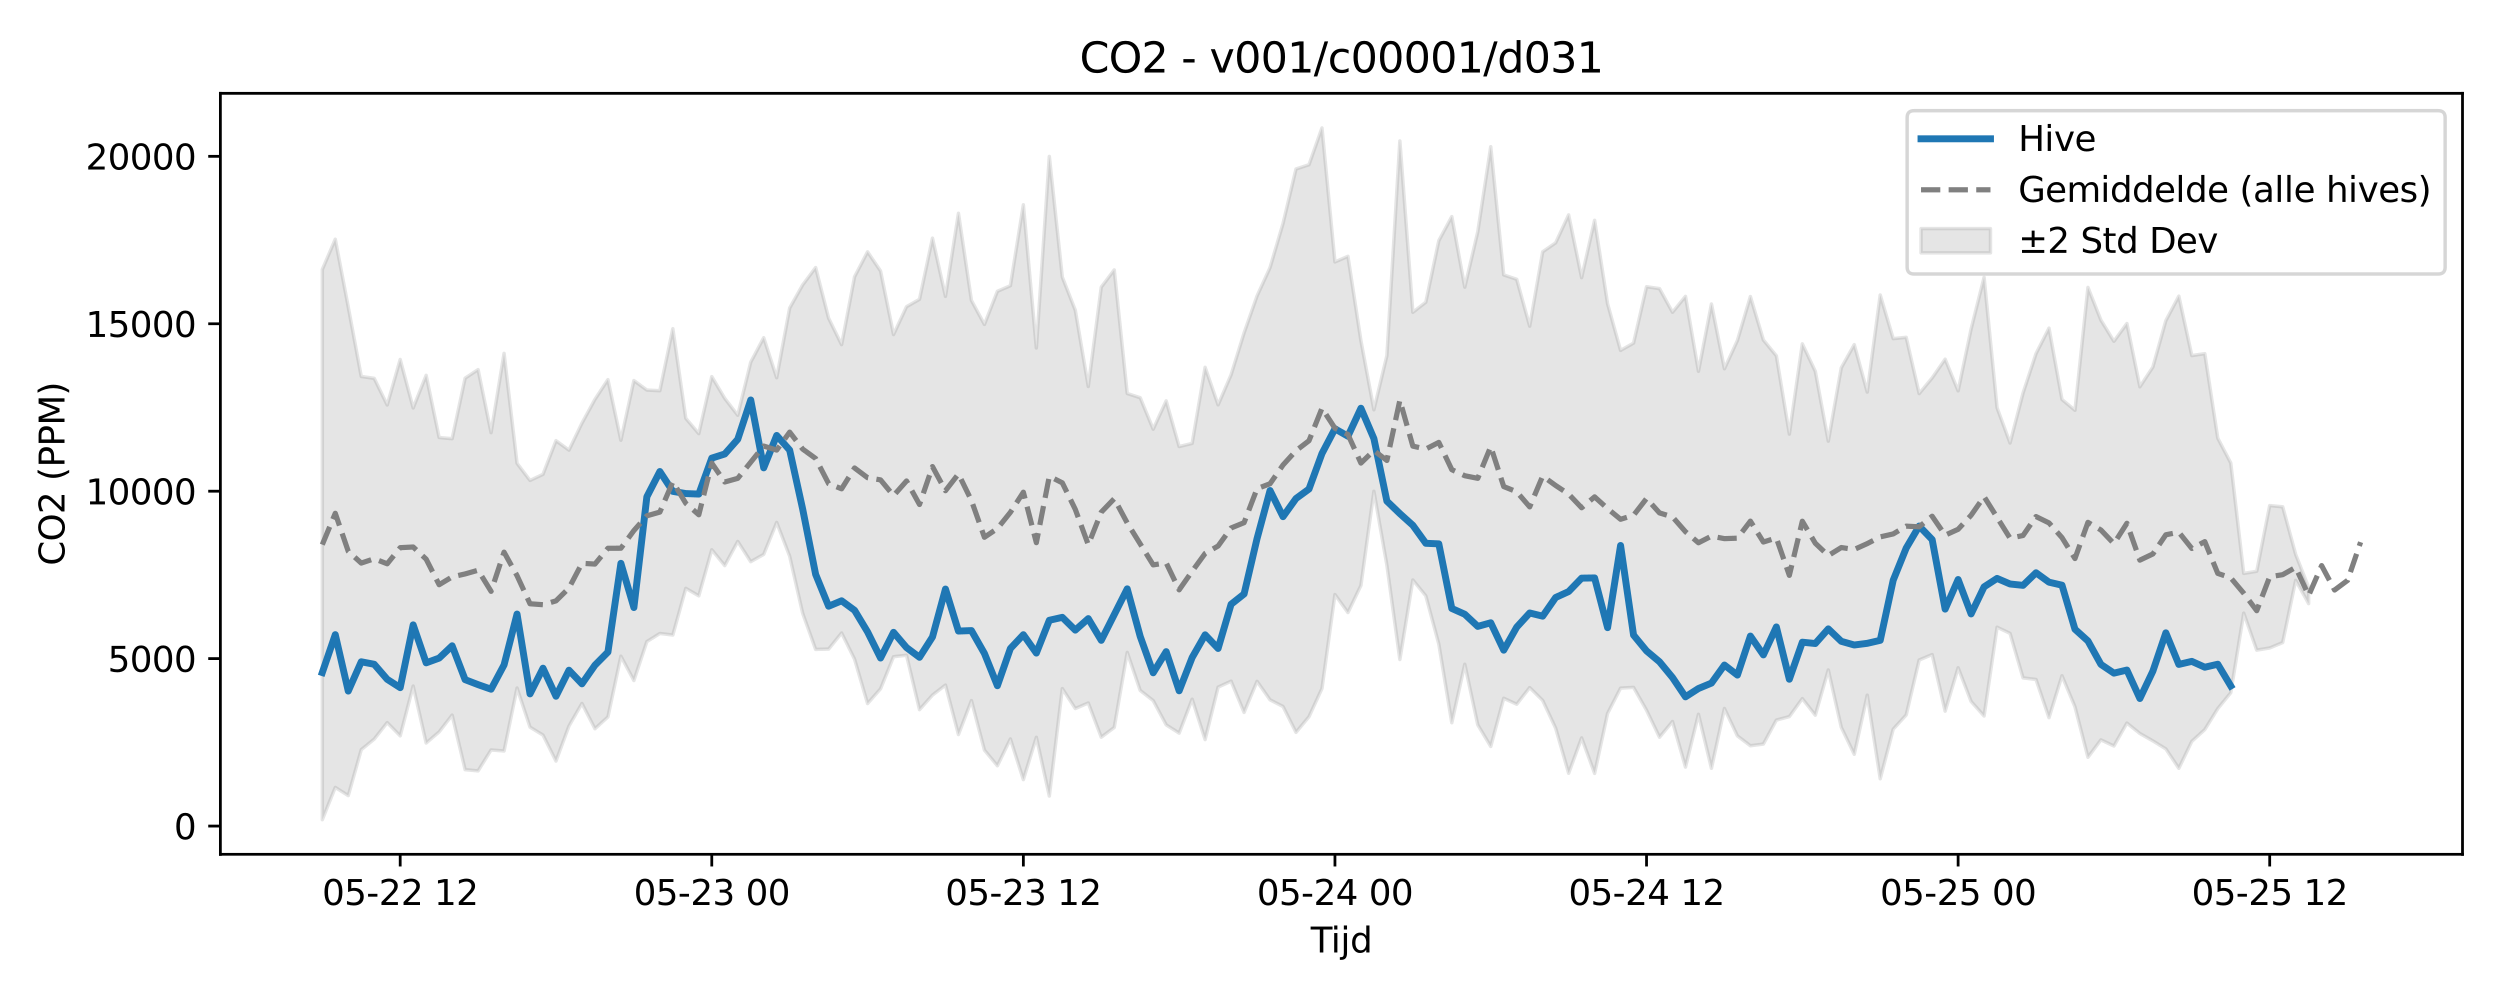 <?xml version="1.0" encoding="utf-8" standalone="no"?>
<!DOCTYPE svg PUBLIC "-//W3C//DTD SVG 1.1//EN"
  "http://www.w3.org/Graphics/SVG/1.1/DTD/svg11.dtd">
<svg xmlns:xlink="http://www.w3.org/1999/xlink" width="720pt" height="288pt" viewBox="0 0 720 288" xmlns="http://www.w3.org/2000/svg" version="1.1">
 <defs>
  <style type="text/css">*{stroke-linejoin: round; stroke-linecap: butt}</style>
 </defs>
 <g id="figure_1">
  <g id="patch_1">
   <path d="M 0 288 
L 720 288 
L 720 0 
L 0 0 
z
" style="fill: #ffffff"/>
  </g>
  <g id="axes_1">
   <g id="patch_2">
    <path d="M 63.47 246.04 
L 709.2 246.04 
L 709.2 26.88 
L 63.47 26.88 
z
" style="fill: #ffffff"/>
   </g>
   <g id="FillBetweenPolyCollection_1">
    <defs>
     <path id="m8ec7a829bb" d="M 92.821 -210.369 
L 92.821 -51.922 
L 96.56 -61.226 
L 100.299 -58.861 
L 104.038 -72.087 
L 107.777 -75.133 
L 111.516 -79.89 
L 115.256 -76.07 
L 118.995 -90.421 
L 122.734 -74.013 
L 126.473 -77.212 
L 130.212 -82.056 
L 133.951 -66.335 
L 137.69 -65.986 
L 141.429 -72.011 
L 145.168 -71.718 
L 148.907 -89.851 
L 152.646 -78.588 
L 156.385 -76.29 
L 160.124 -68.809 
L 163.863 -78.912 
L 167.602 -85.407 
L 171.341 -78.116 
L 175.08 -81.524 
L 178.819 -99.016 
L 182.558 -92.002 
L 186.297 -103.223 
L 190.036 -105.555 
L 193.775 -105.113 
L 197.514 -118.557 
L 201.253 -116.391 
L 204.992 -129.673 
L 208.731 -125.104 
L 212.47 -132.064 
L 216.209 -126.233 
L 219.948 -128.337 
L 223.687 -137.54 
L 227.426 -127.801 
L 231.165 -111.393 
L 234.904 -100.967 
L 238.643 -101.064 
L 242.382 -105.701 
L 246.121 -98.137 
L 249.861 -85.368 
L 253.6 -89.636 
L 257.339 -98.865 
L 261.078 -99.287 
L 264.817 -83.616 
L 268.556 -87.814 
L 272.295 -90.702 
L 276.034 -76.448 
L 279.773 -86.237 
L 283.512 -71.975 
L 287.251 -67.462 
L 290.99 -75.192 
L 294.729 -63.466 
L 298.468 -75.653 
L 302.207 -58.727 
L 305.946 -89.692 
L 309.685 -83.934 
L 313.424 -85.546 
L 317.163 -75.684 
L 320.902 -78.486 
L 324.641 -100.119 
L 328.38 -89.152 
L 332.119 -86.229 
L 335.858 -79.241 
L 339.597 -76.854 
L 343.336 -86.634 
L 347.075 -74.996 
L 350.814 -90.099 
L 354.553 -91.819 
L 358.292 -82.825 
L 362.031 -91.776 
L 365.77 -86.444 
L 369.509 -84.53 
L 373.248 -77.077 
L 376.987 -81.592 
L 380.726 -89.702 
L 384.465 -116.782 
L 388.205 -111.576 
L 391.944 -119.383 
L 395.683 -146.518 
L 399.422 -125.212 
L 403.161 -98.055 
L 406.9 -120.969 
L 410.639 -116.386 
L 414.378 -102.49 
L 418.117 -79.844 
L 421.856 -96.699 
L 425.595 -79.256 
L 429.334 -73.012 
L 433.073 -86.902 
L 436.812 -85.179 
L 440.551 -89.978 
L 444.29 -86.276 
L 448.029 -78.283 
L 451.768 -65.29 
L 455.507 -75.49 
L 459.246 -65.261 
L 462.985 -82.536 
L 466.724 -89.815 
L 470.463 -90.028 
L 474.202 -83.448 
L 477.941 -75.677 
L 481.68 -80.2 
L 485.419 -67.074 
L 489.158 -82.293 
L 492.897 -66.728 
L 496.636 -83.958 
L 500.375 -76.06 
L 504.114 -73.222 
L 507.853 -73.71 
L 511.592 -80.612 
L 515.331 -81.619 
L 519.07 -86.795 
L 522.809 -82.023 
L 526.549 -95.066 
L 530.288 -78.539 
L 534.027 -70.76 
L 537.766 -87.805 
L 541.505 -63.708 
L 545.244 -77.989 
L 548.983 -82.084 
L 552.722 -97.92 
L 556.461 -99.485 
L 560.2 -83.174 
L 563.939 -95.683 
L 567.678 -85.984 
L 571.417 -81.792 
L 575.156 -107.361 
L 578.895 -105.586 
L 582.634 -92.769 
L 586.373 -92.309 
L 590.112 -81.297 
L 593.851 -93.389 
L 597.59 -84.446 
L 601.329 -69.896 
L 605.068 -74.918 
L 608.807 -73.145 
L 612.546 -79.756 
L 616.285 -76.751 
L 620.024 -74.625 
L 623.763 -72.318 
L 627.502 -66.722 
L 631.241 -74.485 
L 634.98 -77.875 
L 638.719 -83.914 
L 642.458 -88.492 
L 646.197 -111.425 
L 649.936 -100.762 
L 653.675 -101.382 
L 657.414 -102.944 
L 661.154 -120.873 
L 664.893 -114.151 
L 664.893 -118.843 
L 664.893 -118.843 
L 661.154 -128.329 
L 657.414 -142.041 
L 653.675 -142.398 
L 649.936 -123.475 
L 646.197 -122.854 
L 642.458 -154.666 
L 638.719 -161.809 
L 634.98 -186.147 
L 631.241 -185.595 
L 627.502 -202.715 
L 623.763 -195.655 
L 620.024 -182.286 
L 616.285 -176.604 
L 612.546 -194.825 
L 608.807 -189.71 
L 605.068 -195.799 
L 601.329 -205.227 
L 597.59 -169.836 
L 593.851 -172.948 
L 590.112 -193.499 
L 586.373 -186.148 
L 582.634 -174.781 
L 578.895 -160.415 
L 575.156 -170.562 
L 571.417 -208.144 
L 567.678 -193.246 
L 563.939 -175.437 
L 560.2 -184.561 
L 556.461 -179.162 
L 552.722 -174.637 
L 548.983 -190.857 
L 545.244 -190.468 
L 541.505 -203.05 
L 537.766 -175.078 
L 534.027 -188.747 
L 530.288 -182.08 
L 526.549 -160.93 
L 522.809 -181.066 
L 519.07 -188.979 
L 515.331 -162.97 
L 511.592 -185.53 
L 507.853 -190.086 
L 504.114 -202.604 
L 500.375 -189.946 
L 496.636 -181.788 
L 492.897 -200.455 
L 489.158 -181.062 
L 485.419 -202.655 
L 481.68 -198.067 
L 477.941 -204.885 
L 474.202 -205.42 
L 470.463 -189.186 
L 466.724 -187.081 
L 462.985 -200.508 
L 459.246 -224.554 
L 455.507 -208.04 
L 451.768 -226.119 
L 448.029 -218.07 
L 444.29 -215.488 
L 440.551 -194.059 
L 436.812 -207.561 
L 433.073 -208.832 
L 429.334 -245.752 
L 425.595 -221.227 
L 421.856 -205.282 
L 418.117 -225.63 
L 414.378 -218.694 
L 410.639 -200.976 
L 406.9 -198.054 
L 403.161 -247.411 
L 399.422 -185.562 
L 395.683 -169.98 
L 391.944 -189.884 
L 388.205 -214.187 
L 384.465 -212.555 
L 380.726 -251.158 
L 376.987 -240.554 
L 373.248 -239.33 
L 369.509 -223.634 
L 365.77 -210.925 
L 362.031 -202.758 
L 358.292 -192.112 
L 354.553 -180.066 
L 350.814 -171.401 
L 347.075 -182.224 
L 343.336 -160.303 
L 339.597 -159.395 
L 335.858 -172.551 
L 332.119 -164.395 
L 328.38 -173.46 
L 324.641 -174.668 
L 320.902 -210.271 
L 317.163 -205.312 
L 313.424 -176.689 
L 309.685 -198.666 
L 305.946 -208.198 
L 302.207 -242.946 
L 298.468 -187.776 
L 294.729 -229.032 
L 290.99 -205.713 
L 287.251 -204.108 
L 283.512 -194.56 
L 279.773 -201.486 
L 276.034 -226.582 
L 272.295 -202.649 
L 268.556 -219.427 
L 264.817 -201.803 
L 261.078 -199.672 
L 257.339 -191.649 
L 253.6 -209.953 
L 249.861 -215.473 
L 246.121 -208.303 
L 242.382 -188.738 
L 238.643 -196.364 
L 234.904 -210.947 
L 231.165 -205.941 
L 227.426 -199.284 
L 223.687 -179.208 
L 219.948 -190.74 
L 216.209 -183.683 
L 212.47 -168.4 
L 208.731 -173.269 
L 204.992 -179.54 
L 201.253 -163.104 
L 197.514 -167.518 
L 193.775 -193.339 
L 190.036 -175.477 
L 186.297 -175.665 
L 182.558 -178.407 
L 178.819 -161.207 
L 175.08 -178.675 
L 171.341 -172.978 
L 167.602 -166.137 
L 163.863 -158.363 
L 160.124 -161.089 
L 156.385 -151.395 
L 152.646 -149.639 
L 148.907 -154.564 
L 145.168 -186.239 
L 141.429 -163.38 
L 137.69 -181.558 
L 133.951 -179.08 
L 130.212 -161.654 
L 126.473 -161.993 
L 122.734 -179.913 
L 118.995 -170.507 
L 115.256 -184.478 
L 111.516 -171.363 
L 107.777 -179.039 
L 104.038 -179.578 
L 100.299 -199.572 
L 96.56 -219.112 
L 92.821 -210.369 
z
" style="stroke: #808080; stroke-opacity: 0.2"/>
    </defs>
    <g clip-path="url(#pd67d6cebce)">
     <use xlink:href="#m8ec7a829bb" x="0" y="288" style="fill: #808080; fill-opacity: 0.2; stroke: #808080; stroke-opacity: 0.2"/>
    </g>
   </g>
   <g id="matplotlib.axis_1">
    <g id="xtick_1">
     <g id="line2d_1">
      <defs>
       <path id="m4a4fd01df4" d="M 0 0 
L 0 3.5 
" style="stroke: #000000; stroke-width: 0.8"/>
      </defs>
      <g>
       <use xlink:href="#m4a4fd01df4" x="115.256" y="246.04" style="stroke: #000000; stroke-width: 0.8"/>
      </g>
     </g>
     <g id="text_1">
      <!-- 05-22 12 -->
      <g transform="translate(92.775 260.638) scale(0.1 -0.1)">
       <defs>
        <path id="DejaVuSans-30" d="M 2034 4250 
Q 1547 4250 1301 3770 
Q 1056 3291 1056 2328 
Q 1056 1369 1301 889 
Q 1547 409 2034 409 
Q 2525 409 2770 889 
Q 3016 1369 3016 2328 
Q 3016 3291 2770 3770 
Q 2525 4250 2034 4250 
z
M 2034 4750 
Q 2819 4750 3233 4129 
Q 3647 3509 3647 2328 
Q 3647 1150 3233 529 
Q 2819 -91 2034 -91 
Q 1250 -91 836 529 
Q 422 1150 422 2328 
Q 422 3509 836 4129 
Q 1250 4750 2034 4750 
z
" transform="scale(0.016)"/>
        <path id="DejaVuSans-35" d="M 691 4666 
L 3169 4666 
L 3169 4134 
L 1269 4134 
L 1269 2991 
Q 1406 3038 1543 3061 
Q 1681 3084 1819 3084 
Q 2600 3084 3056 2656 
Q 3513 2228 3513 1497 
Q 3513 744 3044 326 
Q 2575 -91 1722 -91 
Q 1428 -91 1123 -41 
Q 819 9 494 109 
L 494 744 
Q 775 591 1075 516 
Q 1375 441 1709 441 
Q 2250 441 2565 725 
Q 2881 1009 2881 1497 
Q 2881 1984 2565 2268 
Q 2250 2553 1709 2553 
Q 1456 2553 1204 2497 
Q 953 2441 691 2322 
L 691 4666 
z
" transform="scale(0.016)"/>
        <path id="DejaVuSans-2d" d="M 313 2009 
L 1997 2009 
L 1997 1497 
L 313 1497 
L 313 2009 
z
" transform="scale(0.016)"/>
        <path id="DejaVuSans-32" d="M 1228 531 
L 3431 531 
L 3431 0 
L 469 0 
L 469 531 
Q 828 903 1448 1529 
Q 2069 2156 2228 2338 
Q 2531 2678 2651 2914 
Q 2772 3150 2772 3378 
Q 2772 3750 2511 3984 
Q 2250 4219 1831 4219 
Q 1534 4219 1204 4116 
Q 875 4013 500 3803 
L 500 4441 
Q 881 4594 1212 4672 
Q 1544 4750 1819 4750 
Q 2544 4750 2975 4387 
Q 3406 4025 3406 3419 
Q 3406 3131 3298 2873 
Q 3191 2616 2906 2266 
Q 2828 2175 2409 1742 
Q 1991 1309 1228 531 
z
" transform="scale(0.016)"/>
        <path id="DejaVuSans-20" transform="scale(0.016)"/>
        <path id="DejaVuSans-31" d="M 794 531 
L 1825 531 
L 1825 4091 
L 703 3866 
L 703 4441 
L 1819 4666 
L 2450 4666 
L 2450 531 
L 3481 531 
L 3481 0 
L 794 0 
L 794 531 
z
" transform="scale(0.016)"/>
       </defs>
       <use xlink:href="#DejaVuSans-30"/>
       <use xlink:href="#DejaVuSans-35" transform="translate(63.623 0)"/>
       <use xlink:href="#DejaVuSans-2d" transform="translate(127.246 0)"/>
       <use xlink:href="#DejaVuSans-32" transform="translate(163.33 0)"/>
       <use xlink:href="#DejaVuSans-32" transform="translate(226.953 0)"/>
       <use xlink:href="#DejaVuSans-20" transform="translate(290.576 0)"/>
       <use xlink:href="#DejaVuSans-31" transform="translate(322.363 0)"/>
       <use xlink:href="#DejaVuSans-32" transform="translate(385.986 0)"/>
      </g>
     </g>
    </g>
    <g id="xtick_2">
     <g id="line2d_2">
      <g>
       <use xlink:href="#m4a4fd01df4" x="204.992" y="246.04" style="stroke: #000000; stroke-width: 0.8"/>
      </g>
     </g>
     <g id="text_2">
      <!-- 05-23 00 -->
      <g transform="translate(182.512 260.638) scale(0.1 -0.1)">
       <defs>
        <path id="DejaVuSans-33" d="M 2597 2516 
Q 3050 2419 3304 2112 
Q 3559 1806 3559 1356 
Q 3559 666 3084 287 
Q 2609 -91 1734 -91 
Q 1441 -91 1130 -33 
Q 819 25 488 141 
L 488 750 
Q 750 597 1062 519 
Q 1375 441 1716 441 
Q 2309 441 2620 675 
Q 2931 909 2931 1356 
Q 2931 1769 2642 2001 
Q 2353 2234 1838 2234 
L 1294 2234 
L 1294 2753 
L 1863 2753 
Q 2328 2753 2575 2939 
Q 2822 3125 2822 3475 
Q 2822 3834 2567 4026 
Q 2313 4219 1838 4219 
Q 1578 4219 1281 4162 
Q 984 4106 628 3988 
L 628 4550 
Q 988 4650 1302 4700 
Q 1616 4750 1894 4750 
Q 2613 4750 3031 4423 
Q 3450 4097 3450 3541 
Q 3450 3153 3228 2886 
Q 3006 2619 2597 2516 
z
" transform="scale(0.016)"/>
       </defs>
       <use xlink:href="#DejaVuSans-30"/>
       <use xlink:href="#DejaVuSans-35" transform="translate(63.623 0)"/>
       <use xlink:href="#DejaVuSans-2d" transform="translate(127.246 0)"/>
       <use xlink:href="#DejaVuSans-32" transform="translate(163.33 0)"/>
       <use xlink:href="#DejaVuSans-33" transform="translate(226.953 0)"/>
       <use xlink:href="#DejaVuSans-20" transform="translate(290.576 0)"/>
       <use xlink:href="#DejaVuSans-30" transform="translate(322.363 0)"/>
       <use xlink:href="#DejaVuSans-30" transform="translate(385.986 0)"/>
      </g>
     </g>
    </g>
    <g id="xtick_3">
     <g id="line2d_3">
      <g>
       <use xlink:href="#m4a4fd01df4" x="294.729" y="246.04" style="stroke: #000000; stroke-width: 0.8"/>
      </g>
     </g>
     <g id="text_3">
      <!-- 05-23 12 -->
      <g transform="translate(272.248 260.638) scale(0.1 -0.1)">
       <use xlink:href="#DejaVuSans-30"/>
       <use xlink:href="#DejaVuSans-35" transform="translate(63.623 0)"/>
       <use xlink:href="#DejaVuSans-2d" transform="translate(127.246 0)"/>
       <use xlink:href="#DejaVuSans-32" transform="translate(163.33 0)"/>
       <use xlink:href="#DejaVuSans-33" transform="translate(226.953 0)"/>
       <use xlink:href="#DejaVuSans-20" transform="translate(290.576 0)"/>
       <use xlink:href="#DejaVuSans-31" transform="translate(322.363 0)"/>
       <use xlink:href="#DejaVuSans-32" transform="translate(385.986 0)"/>
      </g>
     </g>
    </g>
    <g id="xtick_4">
     <g id="line2d_4">
      <g>
       <use xlink:href="#m4a4fd01df4" x="384.465" y="246.04" style="stroke: #000000; stroke-width: 0.8"/>
      </g>
     </g>
     <g id="text_4">
      <!-- 05-24 00 -->
      <g transform="translate(361.985 260.638) scale(0.1 -0.1)">
       <defs>
        <path id="DejaVuSans-34" d="M 2419 4116 
L 825 1625 
L 2419 1625 
L 2419 4116 
z
M 2253 4666 
L 3047 4666 
L 3047 1625 
L 3713 1625 
L 3713 1100 
L 3047 1100 
L 3047 0 
L 2419 0 
L 2419 1100 
L 313 1100 
L 313 1709 
L 2253 4666 
z
" transform="scale(0.016)"/>
       </defs>
       <use xlink:href="#DejaVuSans-30"/>
       <use xlink:href="#DejaVuSans-35" transform="translate(63.623 0)"/>
       <use xlink:href="#DejaVuSans-2d" transform="translate(127.246 0)"/>
       <use xlink:href="#DejaVuSans-32" transform="translate(163.33 0)"/>
       <use xlink:href="#DejaVuSans-34" transform="translate(226.953 0)"/>
       <use xlink:href="#DejaVuSans-20" transform="translate(290.576 0)"/>
       <use xlink:href="#DejaVuSans-30" transform="translate(322.363 0)"/>
       <use xlink:href="#DejaVuSans-30" transform="translate(385.986 0)"/>
      </g>
     </g>
    </g>
    <g id="xtick_5">
     <g id="line2d_5">
      <g>
       <use xlink:href="#m4a4fd01df4" x="474.202" y="246.04" style="stroke: #000000; stroke-width: 0.8"/>
      </g>
     </g>
     <g id="text_5">
      <!-- 05-24 12 -->
      <g transform="translate(451.722 260.638) scale(0.1 -0.1)">
       <use xlink:href="#DejaVuSans-30"/>
       <use xlink:href="#DejaVuSans-35" transform="translate(63.623 0)"/>
       <use xlink:href="#DejaVuSans-2d" transform="translate(127.246 0)"/>
       <use xlink:href="#DejaVuSans-32" transform="translate(163.33 0)"/>
       <use xlink:href="#DejaVuSans-34" transform="translate(226.953 0)"/>
       <use xlink:href="#DejaVuSans-20" transform="translate(290.576 0)"/>
       <use xlink:href="#DejaVuSans-31" transform="translate(322.363 0)"/>
       <use xlink:href="#DejaVuSans-32" transform="translate(385.986 0)"/>
      </g>
     </g>
    </g>
    <g id="xtick_6">
     <g id="line2d_6">
      <g>
       <use xlink:href="#m4a4fd01df4" x="563.939" y="246.04" style="stroke: #000000; stroke-width: 0.8"/>
      </g>
     </g>
     <g id="text_6">
      <!-- 05-25 00 -->
      <g transform="translate(541.458 260.638) scale(0.1 -0.1)">
       <use xlink:href="#DejaVuSans-30"/>
       <use xlink:href="#DejaVuSans-35" transform="translate(63.623 0)"/>
       <use xlink:href="#DejaVuSans-2d" transform="translate(127.246 0)"/>
       <use xlink:href="#DejaVuSans-32" transform="translate(163.33 0)"/>
       <use xlink:href="#DejaVuSans-35" transform="translate(226.953 0)"/>
       <use xlink:href="#DejaVuSans-20" transform="translate(290.576 0)"/>
       <use xlink:href="#DejaVuSans-30" transform="translate(322.363 0)"/>
       <use xlink:href="#DejaVuSans-30" transform="translate(385.986 0)"/>
      </g>
     </g>
    </g>
    <g id="xtick_7">
     <g id="line2d_7">
      <g>
       <use xlink:href="#m4a4fd01df4" x="653.675" y="246.04" style="stroke: #000000; stroke-width: 0.8"/>
      </g>
     </g>
     <g id="text_7">
      <!-- 05-25 12 -->
      <g transform="translate(631.195 260.638) scale(0.1 -0.1)">
       <use xlink:href="#DejaVuSans-30"/>
       <use xlink:href="#DejaVuSans-35" transform="translate(63.623 0)"/>
       <use xlink:href="#DejaVuSans-2d" transform="translate(127.246 0)"/>
       <use xlink:href="#DejaVuSans-32" transform="translate(163.33 0)"/>
       <use xlink:href="#DejaVuSans-35" transform="translate(226.953 0)"/>
       <use xlink:href="#DejaVuSans-20" transform="translate(290.576 0)"/>
       <use xlink:href="#DejaVuSans-31" transform="translate(322.363 0)"/>
       <use xlink:href="#DejaVuSans-32" transform="translate(385.986 0)"/>
      </g>
     </g>
    </g>
    <g id="text_8">
     <!-- Tijd -->
     <g transform="translate(377.485 274.317) scale(0.1 -0.1)">
      <defs>
       <path id="DejaVuSans-54" d="M -19 4666 
L 3928 4666 
L 3928 4134 
L 2272 4134 
L 2272 0 
L 1638 0 
L 1638 4134 
L -19 4134 
L -19 4666 
z
" transform="scale(0.016)"/>
       <path id="DejaVuSans-69" d="M 603 3500 
L 1178 3500 
L 1178 0 
L 603 0 
L 603 3500 
z
M 603 4863 
L 1178 4863 
L 1178 4134 
L 603 4134 
L 603 4863 
z
" transform="scale(0.016)"/>
       <path id="DejaVuSans-6a" d="M 603 3500 
L 1178 3500 
L 1178 -63 
Q 1178 -731 923 -1031 
Q 669 -1331 103 -1331 
L -116 -1331 
L -116 -844 
L 38 -844 
Q 366 -844 484 -692 
Q 603 -541 603 -63 
L 603 3500 
z
M 603 4863 
L 1178 4863 
L 1178 4134 
L 603 4134 
L 603 4863 
z
" transform="scale(0.016)"/>
       <path id="DejaVuSans-64" d="M 2906 2969 
L 2906 4863 
L 3481 4863 
L 3481 0 
L 2906 0 
L 2906 525 
Q 2725 213 2448 61 
Q 2172 -91 1784 -91 
Q 1150 -91 751 415 
Q 353 922 353 1747 
Q 353 2572 751 3078 
Q 1150 3584 1784 3584 
Q 2172 3584 2448 3432 
Q 2725 3281 2906 2969 
z
M 947 1747 
Q 947 1113 1208 752 
Q 1469 391 1925 391 
Q 2381 391 2643 752 
Q 2906 1113 2906 1747 
Q 2906 2381 2643 2742 
Q 2381 3103 1925 3103 
Q 1469 3103 1208 2742 
Q 947 2381 947 1747 
z
" transform="scale(0.016)"/>
      </defs>
      <use xlink:href="#DejaVuSans-54"/>
      <use xlink:href="#DejaVuSans-69" transform="translate(57.959 0)"/>
      <use xlink:href="#DejaVuSans-6a" transform="translate(85.742 0)"/>
      <use xlink:href="#DejaVuSans-64" transform="translate(113.525 0)"/>
     </g>
    </g>
   </g>
   <g id="matplotlib.axis_2">
    <g id="ytick_1">
     <g id="line2d_8">
      <defs>
       <path id="mdddb2670c2" d="M 0 0 
L -3.5 0 
" style="stroke: #000000; stroke-width: 0.8"/>
      </defs>
      <g>
       <use xlink:href="#mdddb2670c2" x="63.47" y="237.902" style="stroke: #000000; stroke-width: 0.8"/>
      </g>
     </g>
     <g id="text_9">
      <!-- 0 -->
      <g transform="translate(50.108 241.701) scale(0.1 -0.1)">
       <use xlink:href="#DejaVuSans-30"/>
      </g>
     </g>
    </g>
    <g id="ytick_2">
     <g id="line2d_9">
      <g>
       <use xlink:href="#mdddb2670c2" x="63.47" y="189.682" style="stroke: #000000; stroke-width: 0.8"/>
      </g>
     </g>
     <g id="text_10">
      <!-- 5000 -->
      <g transform="translate(31.02 193.481) scale(0.1 -0.1)">
       <use xlink:href="#DejaVuSans-35"/>
       <use xlink:href="#DejaVuSans-30" transform="translate(63.623 0)"/>
       <use xlink:href="#DejaVuSans-30" transform="translate(127.246 0)"/>
       <use xlink:href="#DejaVuSans-30" transform="translate(190.869 0)"/>
      </g>
     </g>
    </g>
    <g id="ytick_3">
     <g id="line2d_10">
      <g>
       <use xlink:href="#mdddb2670c2" x="63.47" y="141.462" style="stroke: #000000; stroke-width: 0.8"/>
      </g>
     </g>
     <g id="text_11">
      <!-- 10000 -->
      <g transform="translate(24.657 145.261) scale(0.1 -0.1)">
       <use xlink:href="#DejaVuSans-31"/>
       <use xlink:href="#DejaVuSans-30" transform="translate(63.623 0)"/>
       <use xlink:href="#DejaVuSans-30" transform="translate(127.246 0)"/>
       <use xlink:href="#DejaVuSans-30" transform="translate(190.869 0)"/>
       <use xlink:href="#DejaVuSans-30" transform="translate(254.492 0)"/>
      </g>
     </g>
    </g>
    <g id="ytick_4">
     <g id="line2d_11">
      <g>
       <use xlink:href="#mdddb2670c2" x="63.47" y="93.242" style="stroke: #000000; stroke-width: 0.8"/>
      </g>
     </g>
     <g id="text_12">
      <!-- 15000 -->
      <g transform="translate(24.657 97.041) scale(0.1 -0.1)">
       <use xlink:href="#DejaVuSans-31"/>
       <use xlink:href="#DejaVuSans-35" transform="translate(63.623 0)"/>
       <use xlink:href="#DejaVuSans-30" transform="translate(127.246 0)"/>
       <use xlink:href="#DejaVuSans-30" transform="translate(190.869 0)"/>
       <use xlink:href="#DejaVuSans-30" transform="translate(254.492 0)"/>
      </g>
     </g>
    </g>
    <g id="ytick_5">
     <g id="line2d_12">
      <g>
       <use xlink:href="#mdddb2670c2" x="63.47" y="45.022" style="stroke: #000000; stroke-width: 0.8"/>
      </g>
     </g>
     <g id="text_13">
      <!-- 20000 -->
      <g transform="translate(24.657 48.821) scale(0.1 -0.1)">
       <use xlink:href="#DejaVuSans-32"/>
       <use xlink:href="#DejaVuSans-30" transform="translate(63.623 0)"/>
       <use xlink:href="#DejaVuSans-30" transform="translate(127.246 0)"/>
       <use xlink:href="#DejaVuSans-30" transform="translate(190.869 0)"/>
       <use xlink:href="#DejaVuSans-30" transform="translate(254.492 0)"/>
      </g>
     </g>
    </g>
    <g id="text_14">
     <!-- CO2 (PPM) -->
     <g transform="translate(18.578 162.903) rotate(-90) scale(0.1 -0.1)">
      <defs>
       <path id="DejaVuSans-43" d="M 4122 4306 
L 4122 3641 
Q 3803 3938 3442 4084 
Q 3081 4231 2675 4231 
Q 1875 4231 1450 3742 
Q 1025 3253 1025 2328 
Q 1025 1406 1450 917 
Q 1875 428 2675 428 
Q 3081 428 3442 575 
Q 3803 722 4122 1019 
L 4122 359 
Q 3791 134 3420 21 
Q 3050 -91 2638 -91 
Q 1578 -91 968 557 
Q 359 1206 359 2328 
Q 359 3453 968 4101 
Q 1578 4750 2638 4750 
Q 3056 4750 3426 4639 
Q 3797 4528 4122 4306 
z
" transform="scale(0.016)"/>
       <path id="DejaVuSans-4f" d="M 2522 4238 
Q 1834 4238 1429 3725 
Q 1025 3213 1025 2328 
Q 1025 1447 1429 934 
Q 1834 422 2522 422 
Q 3209 422 3611 934 
Q 4013 1447 4013 2328 
Q 4013 3213 3611 3725 
Q 3209 4238 2522 4238 
z
M 2522 4750 
Q 3503 4750 4090 4092 
Q 4678 3434 4678 2328 
Q 4678 1225 4090 567 
Q 3503 -91 2522 -91 
Q 1538 -91 948 565 
Q 359 1222 359 2328 
Q 359 3434 948 4092 
Q 1538 4750 2522 4750 
z
" transform="scale(0.016)"/>
       <path id="DejaVuSans-28" d="M 1984 4856 
Q 1566 4138 1362 3434 
Q 1159 2731 1159 2009 
Q 1159 1288 1364 580 
Q 1569 -128 1984 -844 
L 1484 -844 
Q 1016 -109 783 600 
Q 550 1309 550 2009 
Q 550 2706 781 3412 
Q 1013 4119 1484 4856 
L 1984 4856 
z
" transform="scale(0.016)"/>
       <path id="DejaVuSans-50" d="M 1259 4147 
L 1259 2394 
L 2053 2394 
Q 2494 2394 2734 2622 
Q 2975 2850 2975 3272 
Q 2975 3691 2734 3919 
Q 2494 4147 2053 4147 
L 1259 4147 
z
M 628 4666 
L 2053 4666 
Q 2838 4666 3239 4311 
Q 3641 3956 3641 3272 
Q 3641 2581 3239 2228 
Q 2838 1875 2053 1875 
L 1259 1875 
L 1259 0 
L 628 0 
L 628 4666 
z
" transform="scale(0.016)"/>
       <path id="DejaVuSans-4d" d="M 628 4666 
L 1569 4666 
L 2759 1491 
L 3956 4666 
L 4897 4666 
L 4897 0 
L 4281 0 
L 4281 4097 
L 3078 897 
L 2444 897 
L 1241 4097 
L 1241 0 
L 628 0 
L 628 4666 
z
" transform="scale(0.016)"/>
       <path id="DejaVuSans-29" d="M 513 4856 
L 1013 4856 
Q 1481 4119 1714 3412 
Q 1947 2706 1947 2009 
Q 1947 1309 1714 600 
Q 1481 -109 1013 -844 
L 513 -844 
Q 928 -128 1133 580 
Q 1338 1288 1338 2009 
Q 1338 2731 1133 3434 
Q 928 4138 513 4856 
z
" transform="scale(0.016)"/>
      </defs>
      <use xlink:href="#DejaVuSans-43"/>
      <use xlink:href="#DejaVuSans-4f" transform="translate(69.824 0)"/>
      <use xlink:href="#DejaVuSans-32" transform="translate(148.535 0)"/>
      <use xlink:href="#DejaVuSans-20" transform="translate(212.158 0)"/>
      <use xlink:href="#DejaVuSans-28" transform="translate(243.945 0)"/>
      <use xlink:href="#DejaVuSans-50" transform="translate(282.959 0)"/>
      <use xlink:href="#DejaVuSans-50" transform="translate(343.262 0)"/>
      <use xlink:href="#DejaVuSans-4d" transform="translate(403.564 0)"/>
      <use xlink:href="#DejaVuSans-29" transform="translate(489.844 0)"/>
     </g>
    </g>
   </g>
   <g id="line2d_13">
    <path d="M 92.821 193.694 
L 96.56 182.786 
L 100.299 199.027 
L 104.038 190.595 
L 107.777 191.312 
L 111.516 195.642 
L 115.256 198.043 
L 118.995 179.964 
L 122.734 190.897 
L 126.473 189.532 
L 130.212 185.991 
L 133.951 195.738 
L 137.69 197.178 
L 141.429 198.493 
L 145.168 191.492 
L 148.907 176.852 
L 152.646 199.834 
L 156.385 192.446 
L 160.124 200.517 
L 163.863 193.025 
L 167.602 196.941 
L 171.341 191.572 
L 175.08 187.798 
L 178.819 162.245 
L 182.558 174.968 
L 186.297 143.072 
L 190.036 135.801 
L 193.775 141.513 
L 197.514 142.147 
L 201.253 142.295 
L 204.992 131.943 
L 208.731 130.751 
L 212.47 126.52 
L 216.209 115.198 
L 219.948 134.737 
L 223.687 125.414 
L 227.426 129.635 
L 231.165 146.605 
L 234.904 165.418 
L 238.643 174.592 
L 242.382 173.03 
L 246.121 175.778 
L 249.861 181.991 
L 253.6 189.511 
L 257.339 182.115 
L 261.078 186.503 
L 264.817 189.301 
L 268.556 183.439 
L 272.295 169.651 
L 276.034 181.745 
L 279.773 181.607 
L 283.512 188.184 
L 287.251 197.487 
L 290.99 186.773 
L 294.729 182.796 
L 298.468 188.084 
L 302.207 178.639 
L 305.946 177.794 
L 309.685 181.475 
L 313.424 178.164 
L 317.163 184.416 
L 324.641 169.593 
L 328.38 183.291 
L 332.119 193.761 
L 335.858 187.676 
L 339.597 198.947 
L 343.336 189.373 
L 347.075 182.828 
L 350.814 186.753 
L 354.553 174.033 
L 358.292 171.069 
L 362.031 155.108 
L 365.77 141.272 
L 369.509 148.798 
L 373.248 143.577 
L 376.987 140.845 
L 380.726 130.622 
L 384.465 123.492 
L 388.205 125.623 
L 391.944 117.577 
L 395.683 126.318 
L 399.422 144.326 
L 403.161 147.923 
L 406.9 151.289 
L 410.639 156.468 
L 414.378 156.632 
L 418.117 175.235 
L 421.856 176.904 
L 425.595 180.401 
L 429.334 179.36 
L 433.073 187.247 
L 436.812 180.617 
L 440.551 176.537 
L 444.29 177.456 
L 448.029 172.078 
L 451.768 170.368 
L 455.507 166.504 
L 459.246 166.443 
L 462.985 180.764 
L 466.724 157.101 
L 470.463 182.909 
L 474.202 187.454 
L 477.941 190.595 
L 481.68 195.131 
L 485.419 200.692 
L 489.158 198.291 
L 492.897 196.732 
L 496.636 191.533 
L 500.375 194.423 
L 504.114 183.191 
L 507.853 188.608 
L 511.592 180.562 
L 515.331 195.619 
L 519.07 184.95 
L 522.809 185.332 
L 526.549 181.121 
L 530.288 184.699 
L 534.027 185.76 
L 537.766 185.281 
L 541.505 184.416 
L 545.244 167.099 
L 548.983 157.85 
L 552.722 151.505 
L 556.461 155.404 
L 560.2 175.422 
L 563.939 166.906 
L 567.678 176.81 
L 571.417 169.012 
L 575.156 166.584 
L 578.895 168.189 
L 582.634 168.581 
L 586.373 164.958 
L 590.112 167.668 
L 593.851 168.533 
L 597.59 181.219 
L 601.329 184.593 
L 605.068 191.35 
L 608.807 193.863 
L 612.546 192.98 
L 616.285 201.168 
L 620.024 193.298 
L 623.763 182.259 
L 627.502 191.35 
L 631.241 190.476 
L 634.98 192.16 
L 638.719 191.297 
L 642.458 197.551 
L 642.458 197.551 
" clip-path="url(#pd67d6cebce)" style="fill: none; stroke: #1f77b4; stroke-width: 2; stroke-linecap: square"/>
   </g>
   <g id="line2d_14">
    <path d="M 92.821 156.855 
L 96.56 147.831 
L 100.299 158.784 
L 104.038 162.168 
L 107.777 160.914 
L 111.516 162.374 
L 115.256 157.726 
L 118.995 157.536 
L 122.734 161.037 
L 126.473 168.398 
L 130.212 166.145 
L 133.951 165.292 
L 137.69 164.228 
L 141.429 170.304 
L 145.168 159.021 
L 148.907 165.792 
L 152.646 173.887 
L 156.385 174.158 
L 160.124 173.051 
L 163.863 169.363 
L 167.602 162.228 
L 171.341 162.453 
L 175.08 157.901 
L 178.819 157.888 
L 182.558 152.796 
L 186.297 148.556 
L 190.036 147.484 
L 193.775 138.774 
L 197.514 144.963 
L 201.253 148.252 
L 204.992 133.394 
L 208.731 138.814 
L 212.47 137.768 
L 219.948 128.461 
L 223.687 129.626 
L 227.426 124.457 
L 231.165 129.333 
L 234.904 132.043 
L 238.643 139.286 
L 242.382 140.78 
L 246.121 134.78 
L 249.861 137.579 
L 253.6 138.206 
L 257.339 142.743 
L 261.078 138.521 
L 264.817 145.291 
L 268.556 134.379 
L 272.295 141.324 
L 276.034 136.485 
L 279.773 144.139 
L 283.512 154.732 
L 287.251 152.215 
L 290.99 147.548 
L 294.729 141.751 
L 298.468 156.286 
L 302.207 137.164 
L 305.946 139.055 
L 309.685 146.7 
L 313.424 156.883 
L 317.163 147.502 
L 320.902 143.622 
L 324.641 150.607 
L 332.119 162.688 
L 335.858 162.104 
L 339.597 169.876 
L 343.336 164.532 
L 347.075 159.39 
L 350.814 157.25 
L 354.553 152.058 
L 358.292 150.532 
L 362.031 140.733 
L 365.77 139.316 
L 369.509 133.918 
L 373.248 129.796 
L 376.987 126.927 
L 380.726 117.57 
L 384.465 123.332 
L 388.205 125.119 
L 391.944 133.367 
L 395.683 129.751 
L 399.422 132.613 
L 403.161 115.267 
L 406.9 128.488 
L 410.639 129.319 
L 414.378 127.408 
L 418.117 135.263 
L 421.856 137.01 
L 425.595 137.759 
L 429.334 128.618 
L 433.073 140.133 
L 436.812 141.63 
L 440.551 145.981 
L 444.29 137.118 
L 448.029 139.823 
L 451.768 142.296 
L 455.507 146.235 
L 459.246 143.093 
L 462.985 146.478 
L 466.724 149.552 
L 470.463 148.393 
L 474.202 143.566 
L 477.941 147.719 
L 481.68 148.867 
L 485.419 153.135 
L 489.158 156.322 
L 492.897 154.408 
L 496.636 155.127 
L 500.375 154.997 
L 504.114 150.087 
L 507.853 156.102 
L 511.592 154.929 
L 515.331 165.706 
L 519.07 150.113 
L 522.809 156.456 
L 526.549 160.002 
L 530.288 157.691 
L 534.027 158.246 
L 537.766 156.559 
L 541.505 154.621 
L 545.244 153.771 
L 548.983 151.529 
L 552.722 151.722 
L 556.461 148.676 
L 560.2 154.133 
L 563.939 152.44 
L 567.678 148.385 
L 571.417 143.032 
L 578.895 154.999 
L 582.634 154.225 
L 586.373 148.771 
L 590.112 150.602 
L 593.851 154.831 
L 597.59 160.859 
L 601.329 150.438 
L 605.068 152.642 
L 608.807 156.573 
L 612.546 150.709 
L 616.285 161.323 
L 620.024 159.544 
L 623.763 154.014 
L 627.502 153.281 
L 631.241 157.96 
L 634.98 155.989 
L 638.719 165.139 
L 642.458 166.421 
L 646.197 170.861 
L 649.936 175.881 
L 653.675 166.11 
L 657.414 165.508 
L 661.154 163.399 
L 664.893 171.503 
L 668.632 162.9 
L 672.371 169.926 
L 676.11 167.139 
L 679.849 156.145 
L 679.849 156.145 
" clip-path="url(#pd67d6cebce)" style="fill: none; stroke-dasharray: 5.55,2.4; stroke-dashoffset: 0; stroke: #808080; stroke-width: 1.5"/>
   </g>
   <g id="patch_3">
    <path d="M 63.47 246.04 
L 63.47 26.88 
" style="fill: none; stroke: #000000; stroke-width: 0.8; stroke-linejoin: miter; stroke-linecap: square"/>
   </g>
   <g id="patch_4">
    <path d="M 709.2 246.04 
L 709.2 26.88 
" style="fill: none; stroke: #000000; stroke-width: 0.8; stroke-linejoin: miter; stroke-linecap: square"/>
   </g>
   <g id="patch_5">
    <path d="M 63.47 246.04 
L 709.2 246.04 
" style="fill: none; stroke: #000000; stroke-width: 0.8; stroke-linejoin: miter; stroke-linecap: square"/>
   </g>
   <g id="patch_6">
    <path d="M 63.47 26.88 
L 709.2 26.88 
" style="fill: none; stroke: #000000; stroke-width: 0.8; stroke-linejoin: miter; stroke-linecap: square"/>
   </g>
   <g id="text_15">
    <!-- CO2 - v001/c00001/d031 -->
    <g transform="translate(310.932 20.88) scale(0.12 -0.12)">
     <defs>
      <path id="DejaVuSans-76" d="M 191 3500 
L 800 3500 
L 1894 563 
L 2988 3500 
L 3597 3500 
L 2284 0 
L 1503 0 
L 191 3500 
z
" transform="scale(0.016)"/>
      <path id="DejaVuSans-2f" d="M 1625 4666 
L 2156 4666 
L 531 -594 
L 0 -594 
L 1625 4666 
z
" transform="scale(0.016)"/>
      <path id="DejaVuSans-63" d="M 3122 3366 
L 3122 2828 
Q 2878 2963 2633 3030 
Q 2388 3097 2138 3097 
Q 1578 3097 1268 2742 
Q 959 2388 959 1747 
Q 959 1106 1268 751 
Q 1578 397 2138 397 
Q 2388 397 2633 464 
Q 2878 531 3122 666 
L 3122 134 
Q 2881 22 2623 -34 
Q 2366 -91 2075 -91 
Q 1284 -91 818 406 
Q 353 903 353 1747 
Q 353 2603 823 3093 
Q 1294 3584 2113 3584 
Q 2378 3584 2631 3529 
Q 2884 3475 3122 3366 
z
" transform="scale(0.016)"/>
     </defs>
     <use xlink:href="#DejaVuSans-43"/>
     <use xlink:href="#DejaVuSans-4f" transform="translate(69.824 0)"/>
     <use xlink:href="#DejaVuSans-32" transform="translate(148.535 0)"/>
     <use xlink:href="#DejaVuSans-20" transform="translate(212.158 0)"/>
     <use xlink:href="#DejaVuSans-2d" transform="translate(243.945 0)"/>
     <use xlink:href="#DejaVuSans-20" transform="translate(280.029 0)"/>
     <use xlink:href="#DejaVuSans-76" transform="translate(311.816 0)"/>
     <use xlink:href="#DejaVuSans-30" transform="translate(370.996 0)"/>
     <use xlink:href="#DejaVuSans-30" transform="translate(434.619 0)"/>
     <use xlink:href="#DejaVuSans-31" transform="translate(498.242 0)"/>
     <use xlink:href="#DejaVuSans-2f" transform="translate(561.865 0)"/>
     <use xlink:href="#DejaVuSans-63" transform="translate(595.557 0)"/>
     <use xlink:href="#DejaVuSans-30" transform="translate(650.537 0)"/>
     <use xlink:href="#DejaVuSans-30" transform="translate(714.16 0)"/>
     <use xlink:href="#DejaVuSans-30" transform="translate(777.783 0)"/>
     <use xlink:href="#DejaVuSans-30" transform="translate(841.406 0)"/>
     <use xlink:href="#DejaVuSans-31" transform="translate(905.029 0)"/>
     <use xlink:href="#DejaVuSans-2f" transform="translate(968.652 0)"/>
     <use xlink:href="#DejaVuSans-64" transform="translate(1002.344 0)"/>
     <use xlink:href="#DejaVuSans-30" transform="translate(1065.82 0)"/>
     <use xlink:href="#DejaVuSans-33" transform="translate(1129.443 0)"/>
     <use xlink:href="#DejaVuSans-31" transform="translate(1193.066 0)"/>
    </g>
   </g>
   <g id="legend_1">
    <g id="patch_7">
     <path d="M 551.256 78.914 
L 702.2 78.914 
Q 704.2 78.914 704.2 76.914 
L 704.2 33.88 
Q 704.2 31.88 702.2 31.88 
L 551.256 31.88 
Q 549.256 31.88 549.256 33.88 
L 549.256 76.914 
Q 549.256 78.914 551.256 78.914 
z
" style="fill: #ffffff; opacity: 0.8; stroke: #cccccc; stroke-linejoin: miter"/>
    </g>
    <g id="line2d_15">
     <path d="M 553.256 39.978 
L 563.256 39.978 
L 573.256 39.978 
" style="fill: none; stroke: #1f77b4; stroke-width: 2; stroke-linecap: square"/>
    </g>
    <g id="text_16">
     <!-- Hive -->
     <g transform="translate(581.256 43.478) scale(0.1 -0.1)">
      <defs>
       <path id="DejaVuSans-48" d="M 628 4666 
L 1259 4666 
L 1259 2753 
L 3553 2753 
L 3553 4666 
L 4184 4666 
L 4184 0 
L 3553 0 
L 3553 2222 
L 1259 2222 
L 1259 0 
L 628 0 
L 628 4666 
z
" transform="scale(0.016)"/>
       <path id="DejaVuSans-65" d="M 3597 1894 
L 3597 1613 
L 953 1613 
Q 991 1019 1311 708 
Q 1631 397 2203 397 
Q 2534 397 2845 478 
Q 3156 559 3463 722 
L 3463 178 
Q 3153 47 2828 -22 
Q 2503 -91 2169 -91 
Q 1331 -91 842 396 
Q 353 884 353 1716 
Q 353 2575 817 3079 
Q 1281 3584 2069 3584 
Q 2775 3584 3186 3129 
Q 3597 2675 3597 1894 
z
M 3022 2063 
Q 3016 2534 2758 2815 
Q 2500 3097 2075 3097 
Q 1594 3097 1305 2825 
Q 1016 2553 972 2059 
L 3022 2063 
z
" transform="scale(0.016)"/>
      </defs>
      <use xlink:href="#DejaVuSans-48"/>
      <use xlink:href="#DejaVuSans-69" transform="translate(75.195 0)"/>
      <use xlink:href="#DejaVuSans-76" transform="translate(102.979 0)"/>
      <use xlink:href="#DejaVuSans-65" transform="translate(162.158 0)"/>
     </g>
    </g>
    <g id="line2d_16">
     <path d="M 553.256 54.657 
L 563.256 54.657 
L 573.256 54.657 
" style="fill: none; stroke-dasharray: 5.55,2.4; stroke-dashoffset: 0; stroke: #808080; stroke-width: 1.5"/>
    </g>
    <g id="text_17">
     <!-- Gemiddelde (alle hives) -->
     <g transform="translate(581.256 58.157) scale(0.1 -0.1)">
      <defs>
       <path id="DejaVuSans-47" d="M 3809 666 
L 3809 1919 
L 2778 1919 
L 2778 2438 
L 4434 2438 
L 4434 434 
Q 4069 175 3628 42 
Q 3188 -91 2688 -91 
Q 1594 -91 976 548 
Q 359 1188 359 2328 
Q 359 3472 976 4111 
Q 1594 4750 2688 4750 
Q 3144 4750 3555 4637 
Q 3966 4525 4313 4306 
L 4313 3634 
Q 3963 3931 3569 4081 
Q 3175 4231 2741 4231 
Q 1884 4231 1454 3753 
Q 1025 3275 1025 2328 
Q 1025 1384 1454 906 
Q 1884 428 2741 428 
Q 3075 428 3337 486 
Q 3600 544 3809 666 
z
" transform="scale(0.016)"/>
       <path id="DejaVuSans-6d" d="M 3328 2828 
Q 3544 3216 3844 3400 
Q 4144 3584 4550 3584 
Q 5097 3584 5394 3201 
Q 5691 2819 5691 2113 
L 5691 0 
L 5113 0 
L 5113 2094 
Q 5113 2597 4934 2840 
Q 4756 3084 4391 3084 
Q 3944 3084 3684 2787 
Q 3425 2491 3425 1978 
L 3425 0 
L 2847 0 
L 2847 2094 
Q 2847 2600 2669 2842 
Q 2491 3084 2119 3084 
Q 1678 3084 1418 2786 
Q 1159 2488 1159 1978 
L 1159 0 
L 581 0 
L 581 3500 
L 1159 3500 
L 1159 2956 
Q 1356 3278 1631 3431 
Q 1906 3584 2284 3584 
Q 2666 3584 2933 3390 
Q 3200 3197 3328 2828 
z
" transform="scale(0.016)"/>
       <path id="DejaVuSans-6c" d="M 603 4863 
L 1178 4863 
L 1178 0 
L 603 0 
L 603 4863 
z
" transform="scale(0.016)"/>
       <path id="DejaVuSans-61" d="M 2194 1759 
Q 1497 1759 1228 1600 
Q 959 1441 959 1056 
Q 959 750 1161 570 
Q 1363 391 1709 391 
Q 2188 391 2477 730 
Q 2766 1069 2766 1631 
L 2766 1759 
L 2194 1759 
z
M 3341 1997 
L 3341 0 
L 2766 0 
L 2766 531 
Q 2569 213 2275 61 
Q 1981 -91 1556 -91 
Q 1019 -91 701 211 
Q 384 513 384 1019 
Q 384 1609 779 1909 
Q 1175 2209 1959 2209 
L 2766 2209 
L 2766 2266 
Q 2766 2663 2505 2880 
Q 2244 3097 1772 3097 
Q 1472 3097 1187 3025 
Q 903 2953 641 2809 
L 641 3341 
Q 956 3463 1253 3523 
Q 1550 3584 1831 3584 
Q 2591 3584 2966 3190 
Q 3341 2797 3341 1997 
z
" transform="scale(0.016)"/>
       <path id="DejaVuSans-68" d="M 3513 2113 
L 3513 0 
L 2938 0 
L 2938 2094 
Q 2938 2591 2744 2837 
Q 2550 3084 2163 3084 
Q 1697 3084 1428 2787 
Q 1159 2491 1159 1978 
L 1159 0 
L 581 0 
L 581 4863 
L 1159 4863 
L 1159 2956 
Q 1366 3272 1645 3428 
Q 1925 3584 2291 3584 
Q 2894 3584 3203 3211 
Q 3513 2838 3513 2113 
z
" transform="scale(0.016)"/>
       <path id="DejaVuSans-73" d="M 2834 3397 
L 2834 2853 
Q 2591 2978 2328 3040 
Q 2066 3103 1784 3103 
Q 1356 3103 1142 2972 
Q 928 2841 928 2578 
Q 928 2378 1081 2264 
Q 1234 2150 1697 2047 
L 1894 2003 
Q 2506 1872 2764 1633 
Q 3022 1394 3022 966 
Q 3022 478 2636 193 
Q 2250 -91 1575 -91 
Q 1294 -91 989 -36 
Q 684 19 347 128 
L 347 722 
Q 666 556 975 473 
Q 1284 391 1588 391 
Q 1994 391 2212 530 
Q 2431 669 2431 922 
Q 2431 1156 2273 1281 
Q 2116 1406 1581 1522 
L 1381 1569 
Q 847 1681 609 1914 
Q 372 2147 372 2553 
Q 372 3047 722 3315 
Q 1072 3584 1716 3584 
Q 2034 3584 2315 3537 
Q 2597 3491 2834 3397 
z
" transform="scale(0.016)"/>
      </defs>
      <use xlink:href="#DejaVuSans-47"/>
      <use xlink:href="#DejaVuSans-65" transform="translate(77.49 0)"/>
      <use xlink:href="#DejaVuSans-6d" transform="translate(139.014 0)"/>
      <use xlink:href="#DejaVuSans-69" transform="translate(236.426 0)"/>
      <use xlink:href="#DejaVuSans-64" transform="translate(264.209 0)"/>
      <use xlink:href="#DejaVuSans-64" transform="translate(327.686 0)"/>
      <use xlink:href="#DejaVuSans-65" transform="translate(391.162 0)"/>
      <use xlink:href="#DejaVuSans-6c" transform="translate(452.686 0)"/>
      <use xlink:href="#DejaVuSans-64" transform="translate(480.469 0)"/>
      <use xlink:href="#DejaVuSans-65" transform="translate(543.945 0)"/>
      <use xlink:href="#DejaVuSans-20" transform="translate(605.469 0)"/>
      <use xlink:href="#DejaVuSans-28" transform="translate(637.256 0)"/>
      <use xlink:href="#DejaVuSans-61" transform="translate(676.27 0)"/>
      <use xlink:href="#DejaVuSans-6c" transform="translate(737.549 0)"/>
      <use xlink:href="#DejaVuSans-6c" transform="translate(765.332 0)"/>
      <use xlink:href="#DejaVuSans-65" transform="translate(793.115 0)"/>
      <use xlink:href="#DejaVuSans-20" transform="translate(854.639 0)"/>
      <use xlink:href="#DejaVuSans-68" transform="translate(886.426 0)"/>
      <use xlink:href="#DejaVuSans-69" transform="translate(949.805 0)"/>
      <use xlink:href="#DejaVuSans-76" transform="translate(977.588 0)"/>
      <use xlink:href="#DejaVuSans-65" transform="translate(1036.768 0)"/>
      <use xlink:href="#DejaVuSans-73" transform="translate(1098.291 0)"/>
      <use xlink:href="#DejaVuSans-29" transform="translate(1150.391 0)"/>
     </g>
    </g>
    <g id="patch_8">
     <path d="M 553.256 72.835 
L 573.256 72.835 
L 573.256 65.835 
L 553.256 65.835 
z
" style="fill: #808080; fill-opacity: 0.2; stroke: #808080; stroke-opacity: 0.2; stroke-linejoin: miter"/>
    </g>
    <g id="text_18">
     <!-- ±2 Std Dev -->
     <g transform="translate(581.256 72.835) scale(0.1 -0.1)">
      <defs>
       <path id="DejaVuSans-b1" d="M 2944 4013 
L 2944 2803 
L 4684 2803 
L 4684 2272 
L 2944 2272 
L 2944 1063 
L 2419 1063 
L 2419 2272 
L 678 2272 
L 678 2803 
L 2419 2803 
L 2419 4013 
L 2944 4013 
z
M 678 531 
L 4684 531 
L 4684 0 
L 678 0 
L 678 531 
z
" transform="scale(0.016)"/>
       <path id="DejaVuSans-53" d="M 3425 4513 
L 3425 3897 
Q 3066 4069 2747 4153 
Q 2428 4238 2131 4238 
Q 1616 4238 1336 4038 
Q 1056 3838 1056 3469 
Q 1056 3159 1242 3001 
Q 1428 2844 1947 2747 
L 2328 2669 
Q 3034 2534 3370 2195 
Q 3706 1856 3706 1288 
Q 3706 609 3251 259 
Q 2797 -91 1919 -91 
Q 1588 -91 1214 -16 
Q 841 59 441 206 
L 441 856 
Q 825 641 1194 531 
Q 1563 422 1919 422 
Q 2459 422 2753 634 
Q 3047 847 3047 1241 
Q 3047 1584 2836 1778 
Q 2625 1972 2144 2069 
L 1759 2144 
Q 1053 2284 737 2584 
Q 422 2884 422 3419 
Q 422 4038 858 4394 
Q 1294 4750 2059 4750 
Q 2388 4750 2728 4690 
Q 3069 4631 3425 4513 
z
" transform="scale(0.016)"/>
       <path id="DejaVuSans-74" d="M 1172 4494 
L 1172 3500 
L 2356 3500 
L 2356 3053 
L 1172 3053 
L 1172 1153 
Q 1172 725 1289 603 
Q 1406 481 1766 481 
L 2356 481 
L 2356 0 
L 1766 0 
Q 1100 0 847 248 
Q 594 497 594 1153 
L 594 3053 
L 172 3053 
L 172 3500 
L 594 3500 
L 594 4494 
L 1172 4494 
z
" transform="scale(0.016)"/>
       <path id="DejaVuSans-44" d="M 1259 4147 
L 1259 519 
L 2022 519 
Q 2988 519 3436 956 
Q 3884 1394 3884 2338 
Q 3884 3275 3436 3711 
Q 2988 4147 2022 4147 
L 1259 4147 
z
M 628 4666 
L 1925 4666 
Q 3281 4666 3915 4102 
Q 4550 3538 4550 2338 
Q 4550 1131 3912 565 
Q 3275 0 1925 0 
L 628 0 
L 628 4666 
z
" transform="scale(0.016)"/>
      </defs>
      <use xlink:href="#DejaVuSans-b1"/>
      <use xlink:href="#DejaVuSans-32" transform="translate(83.789 0)"/>
      <use xlink:href="#DejaVuSans-20" transform="translate(147.412 0)"/>
      <use xlink:href="#DejaVuSans-53" transform="translate(179.199 0)"/>
      <use xlink:href="#DejaVuSans-74" transform="translate(242.676 0)"/>
      <use xlink:href="#DejaVuSans-64" transform="translate(281.885 0)"/>
      <use xlink:href="#DejaVuSans-20" transform="translate(345.361 0)"/>
      <use xlink:href="#DejaVuSans-44" transform="translate(377.148 0)"/>
      <use xlink:href="#DejaVuSans-65" transform="translate(454.15 0)"/>
      <use xlink:href="#DejaVuSans-76" transform="translate(515.674 0)"/>
     </g>
    </g>
   </g>
  </g>
 </g>
 <defs>
  <clipPath id="pd67d6cebce">
   <rect x="63.47" y="26.88" width="645.73" height="219.16"/>
  </clipPath>
 </defs>
</svg>
